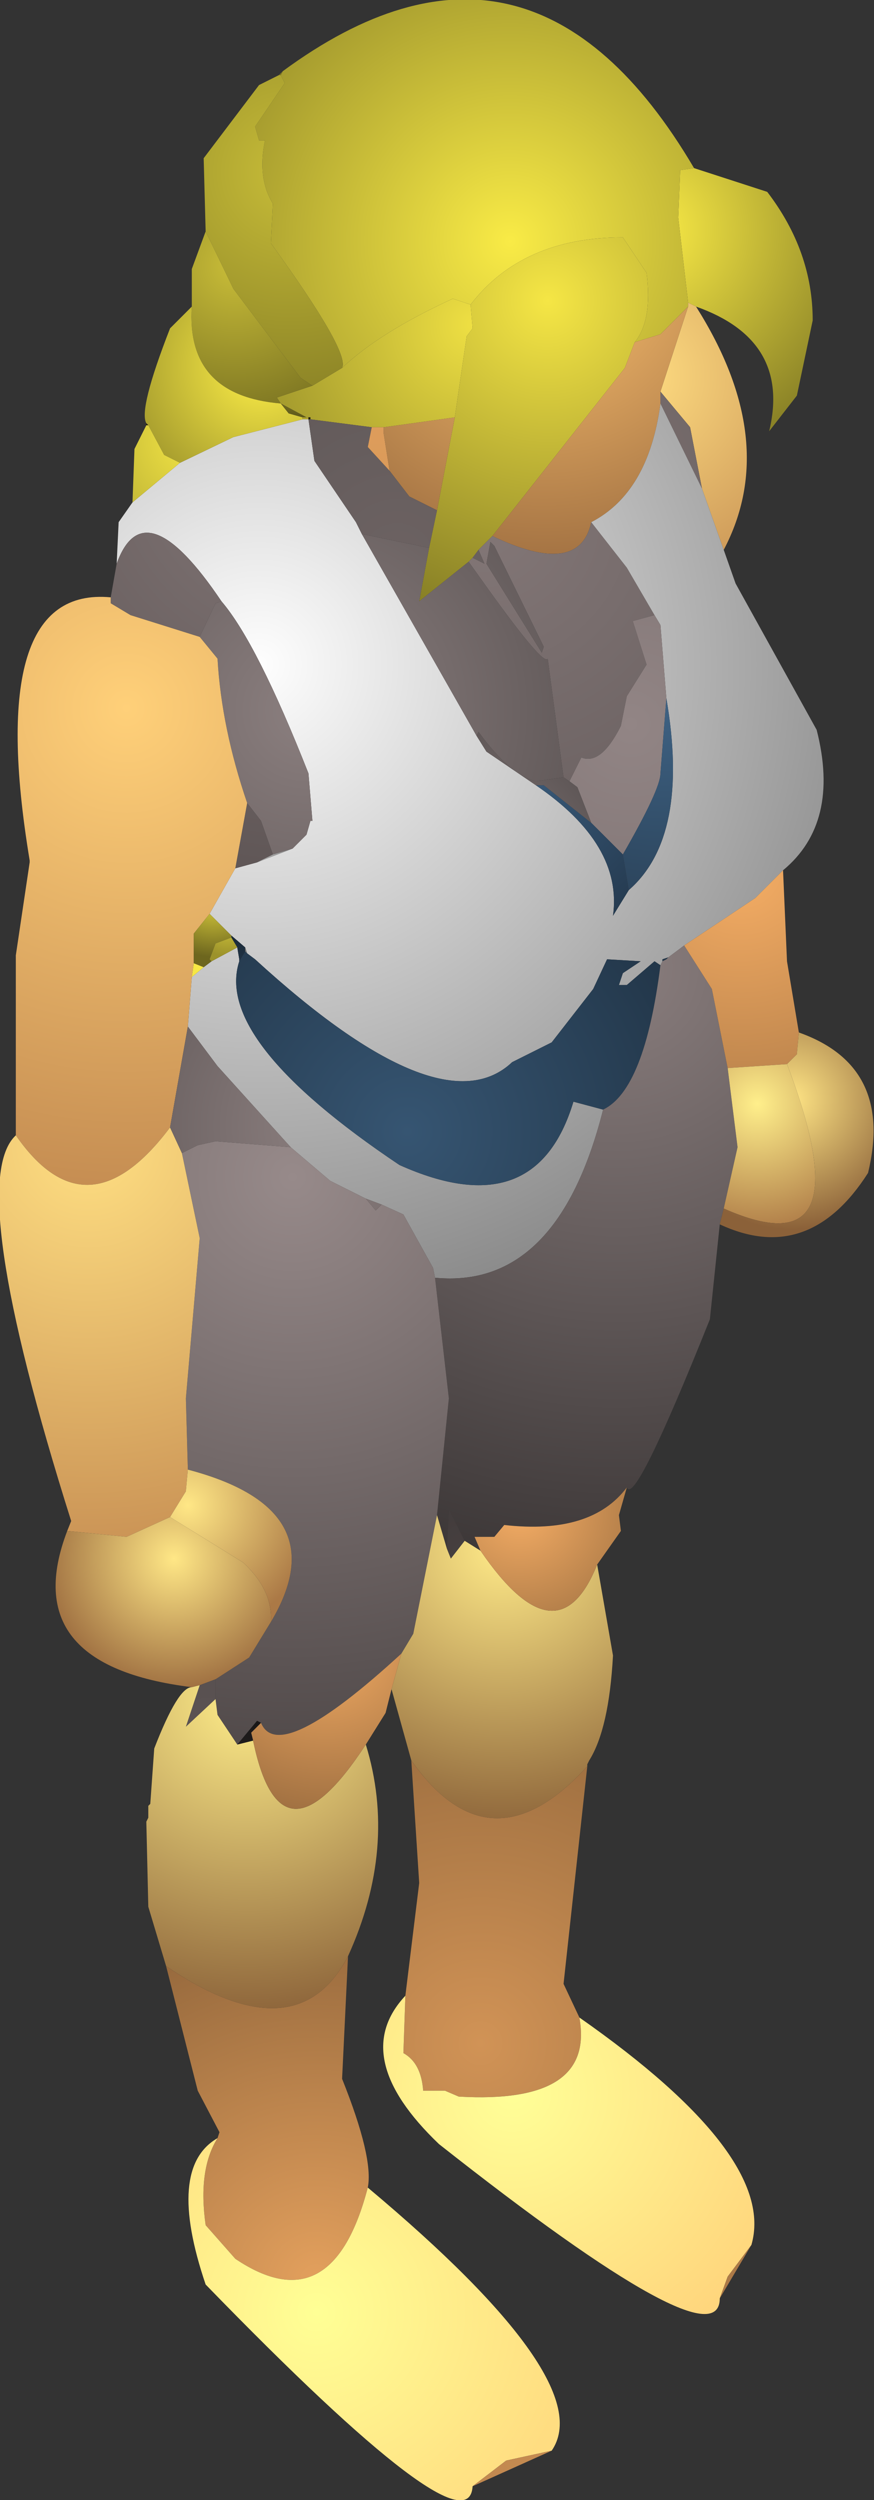 <?xml version="1.0" encoding="UTF-8" standalone="no"?>
<svg xmlns:ffdec="https://www.free-decompiler.com/flash" xmlns:xlink="http://www.w3.org/1999/xlink" ffdec:objectType="shape" height="63.2px" width="22.1px" xmlns="http://www.w3.org/2000/svg">
  <rect width="100%" height="100%" fill="#333333" stroke="none"/>
  <g transform="matrix(1.0, 0.0, 0.0, 1.0, 10.5, 55.45)">
    <path d="M6.9 -47.8 L6.65 -49.95 6.7 -51.15 7.05 -51.2 8.9 -50.6 Q10.05 -49.1 10.05 -47.35 L9.65 -45.45 8.95 -44.55 Q9.5 -46.85 7.1 -47.7 L6.9 -47.8" fill="url(#gradient0)" fill-rule="evenodd" stroke="none"/>
    <path d="M7.05 -51.2 L6.7 -51.15 6.65 -49.95 6.9 -47.8 6.9 -47.7 6.2 -47.0 5.55 -46.8 Q6.0 -47.35 5.85 -48.55 L5.25 -49.45 Q2.7 -49.45 1.4 -47.75 L0.95 -47.9 Q-0.9 -47.05 -1.85 -46.15 -1.65 -46.55 -3.65 -49.3 L-3.6 -50.3 Q-4.0 -50.95 -3.8 -51.9 L-3.95 -51.9 -4.05 -52.25 -3.3 -53.35 -3.4 -53.55 -3.35 -53.65 Q2.9 -58.25 7.05 -51.2" fill="url(#gradient1)" fill-rule="evenodd" stroke="none"/>
    <path d="M1.4 -47.75 Q2.7 -49.45 5.25 -49.45 L5.85 -48.55 Q6.0 -47.35 5.55 -46.8 L5.3 -46.15 1.95 -41.9 1.6 -41.55 1.45 -41.35 1.35 -41.25 0.1 -40.25 0.35 -41.6 0.55 -42.55 1.0 -44.9 1.3 -46.95 1.45 -47.15 1.4 -47.75" fill="url(#gradient2)" fill-rule="evenodd" stroke="none"/>
    <path d="M6.9 -47.8 L7.1 -47.7 Q9.25 -44.3 7.8 -41.55 L7.25 -43.1 6.95 -44.65 6.2 -45.55 6.9 -47.7 6.9 -47.8" fill="url(#gradient3)" fill-rule="evenodd" stroke="none"/>
    <path d="M5.55 -46.8 L6.2 -47.0 6.9 -47.7 6.2 -45.55 6.2 -45.25 Q5.9 -43.0 4.45 -42.25 4.15 -40.85 1.95 -41.9 L5.3 -46.15 5.55 -46.8 M0.55 -42.55 L-0.15 -42.9 -0.65 -43.55 -0.8 -44.5 -0.8 -44.65 1.0 -44.9 0.55 -42.55" fill="url(#gradient4)" fill-rule="evenodd" stroke="none"/>
    <path d="M6.2 -45.25 L6.2 -45.55 6.95 -44.65 7.25 -43.1 6.2 -45.25 M1.95 -41.9 Q4.15 -40.85 4.45 -42.25 L5.35 -41.1 6.05 -39.9 5.5 -39.75 5.85 -38.65 5.35 -37.85 5.2 -37.1 Q4.7 -36.1 4.2 -36.3 L3.9 -35.7 3.75 -35.8 3.35 -38.8 Q3.25 -38.6 1.85 -40.55 L1.35 -41.25 1.45 -41.35 1.75 -41.2 1.6 -41.55 1.95 -41.9 M1.9 -41.75 L1.8 -41.2 3.2 -38.95 3.25 -39.1 2.0 -41.65 1.9 -41.75" fill="url(#gradient5)" fill-rule="evenodd" stroke="none"/>
    <path d="M-1.85 -46.15 Q-0.9 -47.05 0.95 -47.9 L1.4 -47.75 1.45 -47.15 1.3 -46.95 1.0 -44.9 -0.8 -44.65 -1.1 -44.65 -2.65 -44.85 -2.65 -44.9 -2.7 -44.9 -2.75 -44.9 -3.4 -45.25 -3.5 -45.4 -2.6 -45.7 -1.85 -46.15" fill="url(#gradient6)" fill-rule="evenodd" stroke="none"/>
    <path d="M6.2 -45.25 L7.25 -43.1 7.8 -41.55 8.1 -40.7 10.15 -37.0 Q10.75 -34.65 9.3 -33.45 L8.6 -32.75 6.8 -31.55 6.4 -31.25 6.25 -31.2 6.25 -31.15 6.2 -31.05 6.05 -31.15 5.35 -30.55 5.15 -30.55 5.25 -30.85 5.7 -31.15 4.85 -31.2 4.5 -30.45 3.45 -29.1 2.45 -28.6 Q0.65 -26.9 -4.05 -31.2 L-4.25 -31.35 -4.3 -31.5 -4.65 -31.8 -5.2 -32.35 -4.55 -33.5 -4.0 -33.65 -3.1 -34.0 -2.75 -34.35 -2.65 -34.7 -2.6 -34.7 -2.7 -35.9 Q-4.0 -39.2 -4.9 -40.25 -6.85 -43.15 -7.55 -41.2 L-7.5 -42.25 -7.15 -42.75 -5.95 -43.75 -4.6 -44.4 -2.85 -44.85 -2.7 -44.85 -2.55 -43.8 -1.5 -42.25 -1.35 -41.95 1.55 -36.85 1.8 -36.45 3.05 -35.6 Q5.25 -34.1 5.0 -32.3 L5.4 -32.95 Q6.95 -34.3 6.35 -37.8 L6.2 -39.65 6.05 -39.9 5.35 -41.1 4.45 -42.25 Q5.9 -43.0 6.2 -45.25 M-4.45 -31.15 Q-5.1 -29.15 -0.4 -26.0 3.05 -24.45 4.0 -27.6 L4.75 -27.4 Q3.6 -22.85 0.5 -23.15 L0.45 -23.4 -0.3 -24.75 -0.85 -25.0 -1.25 -25.15 -2.15 -25.6 -3.15 -26.45 -5.0 -28.5 -5.75 -29.5 -5.65 -30.75 -5.35 -31.0 -5.15 -31.15 -4.5 -31.5 -4.45 -31.2 -4.45 -31.15" fill="url(#gradient7)" fill-rule="evenodd" stroke="none"/>
    <path d="M0.35 -41.6 L0.1 -40.25 1.35 -41.25 1.85 -40.55 Q3.25 -38.6 3.35 -38.8 L3.75 -35.8 3.05 -35.7 Q2.4 -35.85 1.6 -36.95 L1.55 -36.85 -1.35 -41.95 0.35 -41.6 M1.45 -41.35 L1.6 -41.55 1.75 -41.2 1.45 -41.35 M1.9 -41.75 L2.0 -41.65 3.25 -39.1 3.2 -38.95 1.8 -41.2 1.9 -41.75 M-5.45 -39.35 L-5.05 -40.2 -4.9 -40.25 Q-4.0 -39.2 -2.7 -35.9 L-2.6 -34.7 -2.65 -34.7 -2.75 -34.35 -3.1 -34.0 -3.6 -33.85 -3.9 -34.7 -4.25 -35.15 Q-4.9 -37.05 -5.0 -38.8 L-5.45 -39.35" fill="url(#gradient8)" fill-rule="evenodd" stroke="none"/>
    <path d="M0.35 -41.6 L-1.35 -41.95 -1.5 -42.25 -2.55 -43.8 -2.7 -44.85 -2.65 -44.85 -1.1 -44.65 -1.2 -44.15 -0.65 -43.55 -0.15 -42.9 0.55 -42.55 0.35 -41.6" fill="url(#gradient9)" fill-rule="evenodd" stroke="none"/>
    <path d="M3.9 -35.7 L4.2 -36.3 Q4.7 -36.1 5.2 -37.1 L5.35 -37.85 5.85 -38.65 5.5 -39.75 6.05 -39.9 6.2 -39.65 6.35 -37.8 6.2 -35.9 Q6.2 -35.5 5.25 -33.85 L4.45 -34.65 4.1 -35.55 3.9 -35.7" fill="url(#gradient10)" fill-rule="evenodd" stroke="none"/>
    <path d="M6.35 -37.8 Q6.95 -34.3 5.4 -32.95 L5.25 -33.85 Q6.2 -35.5 6.2 -35.9 L6.35 -37.8" fill="url(#gradient11)" fill-rule="evenodd" stroke="none"/>
    <path d="M5.4 -32.95 L5.0 -32.3 Q5.25 -34.1 3.05 -35.6 L3.25 -35.6 4.45 -34.65 5.25 -33.85 5.4 -32.95" fill="url(#gradient12)" fill-rule="evenodd" stroke="none"/>
    <path d="M-4.25 -31.35 L-4.05 -31.2 Q0.65 -26.9 2.45 -28.6 L3.45 -29.1 4.5 -30.45 4.85 -31.2 5.7 -31.15 5.25 -30.85 5.15 -30.55 5.35 -30.55 6.05 -31.15 6.2 -31.05 Q5.8 -27.9 4.75 -27.4 L4.0 -27.6 Q3.05 -24.45 -0.4 -26.0 -5.1 -29.15 -4.45 -31.15 L-4.3 -31.4 -4.25 -31.35 M6.25 -31.15 L6.25 -31.2 6.4 -31.25 6.35 -31.2 6.25 -31.15" fill="url(#gradient13)" fill-rule="evenodd" stroke="none"/>
    <path d="M6.2 -31.05 L6.25 -31.15 6.35 -31.2 6.4 -31.25 6.8 -31.55 7.5 -30.45 7.9 -28.45 8.15 -26.45 7.8 -24.9 7.7 -24.5 7.45 -22.1 Q5.55 -17.35 5.35 -17.85 4.45 -16.65 2.25 -16.9 L2.0 -16.6 1.5 -16.6 1.65 -16.25 1.25 -16.5 0.85 -17.3 0.8 -16.3 0.55 -17.15 0.85 -20.1 0.5 -23.15 Q3.6 -22.85 4.75 -27.4 5.8 -27.9 6.2 -31.05" fill="url(#gradient14)" fill-rule="evenodd" stroke="none"/>
    <path d="M6.8 -31.55 L8.6 -32.75 9.3 -33.45 9.4 -31.15 9.7 -29.35 9.65 -28.8 9.4 -28.55 7.9 -28.45 7.5 -30.45 6.8 -31.55" fill="url(#gradient15)" fill-rule="evenodd" stroke="none"/>
    <path d="M1.55 -36.85 L1.6 -36.95 Q2.4 -35.85 3.05 -35.7 L3.75 -35.8 3.9 -35.7 4.1 -35.55 4.45 -34.65 3.25 -35.6 3.05 -35.6 1.8 -36.45 1.55 -36.85" fill="url(#gradient16)" fill-rule="evenodd" stroke="none"/>
    <path d="M7.8 -24.9 L8.15 -26.45 7.9 -28.45 9.4 -28.55 Q11.4 -23.3 7.8 -24.9" fill="url(#gradient17)" fill-rule="evenodd" stroke="none"/>
    <path d="M9.7 -29.35 Q12.1 -28.5 11.45 -25.8 9.95 -23.45 7.7 -24.5 L7.8 -24.9 Q11.4 -23.3 9.4 -28.55 L9.65 -28.8 9.7 -29.35" fill="url(#gradient18)" fill-rule="evenodd" stroke="none"/>
    <path d="M-3.15 -26.45 L-2.15 -25.6 -1.25 -25.15 -1.0 -24.85 -0.85 -25.0 -0.3 -24.75 0.45 -23.4 0.5 -23.15 0.85 -20.1 0.55 -17.15 -0.05 -14.15 -0.35 -13.65 Q-3.45 -10.8 -3.9 -11.9 L-4.0 -11.95 -4.5 -11.35 -5.0 -12.1 -5.05 -12.5 -5.05 -13.0 -4.2 -13.55 -3.65 -14.45 Q-1.95 -17.3 -5.75 -18.3 L-5.8 -20.1 -5.45 -24.15 -5.9 -26.3 -5.5 -26.5 -5.05 -26.6 -3.15 -26.45" fill="url(#gradient19)" fill-rule="evenodd" stroke="none"/>
    <path d="M0.8 -16.3 L0.85 -17.3 1.25 -16.5 0.9 -16.05 0.8 -16.3" fill="url(#gradient20)" fill-rule="evenodd" stroke="none"/>
    <path d="M4.6 -15.9 L5.0 -13.6 Q4.9 -11.75 4.4 -10.95 L4.35 -10.85 4.35 -10.8 Q1.9 -8.1 -0.1 -10.95 L-0.6 -12.75 -0.35 -13.65 -0.05 -14.15 0.55 -17.15 0.8 -16.3 0.9 -16.05 1.25 -16.5 1.65 -16.25 Q3.6 -13.4 4.6 -15.9" fill="url(#gradient21)" fill-rule="evenodd" stroke="none"/>
    <path d="M5.35 -17.85 L5.15 -17.15 5.2 -16.75 4.6 -15.9 Q3.6 -13.4 1.65 -16.25 L1.5 -16.6 2.0 -16.6 2.25 -16.9 Q4.45 -16.65 5.35 -17.85" fill="url(#gradient22)" fill-rule="evenodd" stroke="none"/>
    <path d="M4.35 -10.8 L3.75 -5.3 4.15 -4.45 Q4.55 -2.25 1.1 -2.45 L0.75 -2.6 0.2 -2.6 Q0.15 -3.3 -0.3 -3.55 L-0.25 -5.0 0.1 -7.85 -0.1 -10.95 Q1.9 -8.1 4.35 -10.8" fill="url(#gradient23)" fill-rule="evenodd" stroke="none"/>
    <path d="M4.15 -4.45 Q9.15 -0.95 8.5 1.3 L7.9 2.1 7.7 2.65 Q7.7 4.35 0.6 -1.25 -1.7 -3.45 -0.25 -5.0 L-0.3 -3.55 Q0.15 -3.3 0.2 -2.6 L0.75 -2.6 1.1 -2.45 Q4.55 -2.25 4.15 -4.45" fill="url(#gradient24)" fill-rule="evenodd" stroke="none"/>
    <path d="M-3.4 -53.55 L-3.3 -53.35 -4.05 -52.25 -3.95 -51.9 -3.8 -51.9 Q-4.0 -50.95 -3.6 -50.3 L-3.65 -49.3 Q-1.65 -46.55 -1.85 -46.15 L-2.6 -45.7 -2.9 -45.9 -4.6 -48.15 -5.3 -49.6 -5.35 -51.45 -3.95 -53.3 -3.45 -53.55 -3.4 -53.55" fill="url(#gradient25)" fill-rule="evenodd" stroke="none"/>
    <path d="M-3.35 -53.65 L-3.4 -53.55 -3.45 -53.55 -3.35 -53.65" fill="url(#gradient26)" fill-rule="evenodd" stroke="none"/>
    <path d="M-5.65 -47.7 L-5.65 -48.65 -5.3 -49.6 -4.6 -48.15 -2.9 -45.9 -2.6 -45.7 -3.5 -45.4 -3.4 -45.25 Q-5.8 -45.45 -5.65 -47.7" fill="url(#gradient27)" fill-rule="evenodd" stroke="none"/>
    <path d="M-6.8 -44.75 Q-7.0 -45.1 -6.2 -47.15 L-5.65 -47.7 Q-5.8 -45.45 -3.4 -45.25 L-3.2 -45.0 -2.85 -44.9 -2.85 -44.85 -4.6 -44.4 -5.95 -43.75 -6.35 -43.95 -6.75 -44.7 -6.8 -44.75" fill="url(#gradient28)" fill-rule="evenodd" stroke="none"/>
    <path d="M-2.85 -44.9 L-3.2 -45.0 -3.4 -45.25 -2.75 -44.9 -2.85 -44.9" fill="url(#gradient29)" fill-rule="evenodd" stroke="none"/>
    <path d="M-2.75 -44.9 L-2.7 -44.9 -2.7 -44.85 -2.85 -44.85 -2.85 -44.9 -2.75 -44.9" fill="url(#gradient30)" fill-rule="evenodd" stroke="none"/>
    <path d="M-2.65 -44.85 L-2.7 -44.85 -2.7 -44.9 -2.65 -44.9 -2.65 -44.85" fill="url(#gradient31)" fill-rule="evenodd" stroke="none"/>
    <path d="M-0.65 -43.55 L-1.2 -44.15 -1.1 -44.65 -0.8 -44.65 -0.8 -44.5 -0.65 -43.55" fill="url(#gradient32)" fill-rule="evenodd" stroke="none"/>
    <path d="M-7.15 -42.75 L-7.1 -44.1 -6.8 -44.7 -6.75 -44.7 -6.35 -43.95 -5.95 -43.75 -7.15 -42.75" fill="url(#gradient33)" fill-rule="evenodd" stroke="none"/>
    <path d="M-6.8 -44.7 L-6.8 -44.75 -6.75 -44.7 -6.8 -44.7" fill="url(#gradient34)" fill-rule="evenodd" stroke="none"/>
    <path d="M-7.7 -40.35 L-7.55 -41.2 Q-6.85 -43.15 -4.9 -40.25 L-5.05 -40.2 -5.45 -39.35 -7.2 -39.9 -7.7 -40.2 -7.7 -40.35 M-4.25 -35.15 L-3.9 -34.7 -3.6 -33.85 -4.0 -33.65 -4.55 -33.5 -4.25 -35.15" fill="url(#gradient35)" fill-rule="evenodd" stroke="none"/>
    <path d="M-10.1 -26.75 L-10.1 -31.3 -9.75 -33.65 -9.75 -33.7 Q-10.9 -40.65 -7.7 -40.35 L-7.7 -40.2 -7.2 -39.9 -5.45 -39.35 -5.0 -38.8 Q-4.9 -37.05 -4.25 -35.15 L-4.55 -33.5 -5.2 -32.35 -5.6 -31.85 -5.6 -31.1 -5.65 -30.75 -5.75 -29.5 -6.2 -26.95 Q-8.3 -24.15 -10.1 -26.75" fill="url(#gradient36)" fill-rule="evenodd" stroke="none"/>
    <path d="M-3.6 -33.85 L-3.1 -34.0 -4.0 -33.65 -3.6 -33.85" fill="url(#gradient37)" fill-rule="evenodd" stroke="none"/>
    <path d="M-4.45 -31.15 L-4.45 -31.2 -4.5 -31.5 -4.65 -31.75 -4.65 -31.8 -4.3 -31.5 -4.3 -31.4 -4.45 -31.15" fill="url(#gradient38)" fill-rule="evenodd" stroke="none"/>
    <path d="M-5.15 -31.15 L-5.35 -31.0 -5.6 -31.1 -5.6 -31.85 -5.2 -32.35 -4.65 -31.8 -4.65 -31.75 -5.05 -31.6 -5.2 -31.2 -5.15 -31.15" fill="url(#gradient39)" fill-rule="evenodd" stroke="none"/>
    <path d="M-4.3 -31.5 L-4.25 -31.35 -4.3 -31.4 -4.3 -31.5" fill="url(#gradient40)" fill-rule="evenodd" stroke="none"/>
    <path d="M-4.5 -31.5 L-5.15 -31.15 -5.2 -31.2 -5.05 -31.6 -4.65 -31.75 -4.5 -31.5" fill="url(#gradient41)" fill-rule="evenodd" stroke="none"/>
    <path d="M-9.75 -33.65 L-9.75 -33.7 -9.75 -33.65" fill="url(#gradient42)" fill-rule="evenodd" stroke="none"/>
    <path d="M-5.35 -31.0 L-5.65 -30.75 -5.6 -31.1 -5.35 -31.0" fill="url(#gradient43)" fill-rule="evenodd" stroke="none"/>
    <path d="M-8.8 -16.75 L-8.7 -17.0 Q-11.4 -25.55 -10.1 -26.75 -8.3 -24.15 -6.2 -26.95 L-5.9 -26.3 -5.45 -24.15 -5.8 -20.1 -5.75 -18.3 -5.8 -17.75 -6.2 -17.1 -7.3 -16.6 -8.8 -16.75" fill="url(#gradient44)" fill-rule="evenodd" stroke="none"/>
    <path d="M-5.75 -29.5 L-5.0 -28.5 -3.15 -26.45 -5.05 -26.6 -5.5 -26.5 -5.9 -26.3 -6.2 -26.95 -5.75 -29.5 M-1.25 -25.15 L-0.85 -25.0 -1.0 -24.85 -1.25 -25.15" fill="url(#gradient45)" fill-rule="evenodd" stroke="none"/>
    <path d="M-5.65 -12.8 Q-10.1 -13.35 -8.8 -16.75 L-7.3 -16.6 -6.2 -17.1 -4.35 -15.95 Q-3.6 -15.25 -3.65 -14.45 L-4.2 -13.55 -5.05 -13.0 -5.45 -12.85 -5.65 -12.8" fill="url(#gradient46)" fill-rule="evenodd" stroke="none"/>
    <path d="M-5.75 -18.3 Q-1.95 -17.3 -3.65 -14.45 -3.6 -15.25 -4.35 -15.95 L-6.2 -17.1 -5.8 -17.75 -5.75 -18.3" fill="url(#gradient47)" fill-rule="evenodd" stroke="none"/>
    <path d="M-5.05 -13.0 L-5.05 -12.5 -5.8 -11.8 -5.45 -12.85 -5.05 -13.0" fill="url(#gradient48)" fill-rule="evenodd" stroke="none"/>
    <path d="M-1.25 -11.35 Q-0.45 -8.75 -1.7 -6.0 -3.0 -3.5 -6.3 -5.75 L-6.75 -7.25 -6.8 -9.4 -6.75 -9.5 -6.75 -9.8 -6.7 -9.85 -6.6 -11.25 Q-6.0 -12.8 -5.65 -12.8 L-5.45 -12.85 -5.8 -11.8 -5.05 -12.5 -5.0 -12.1 -4.5 -11.35 -4.1 -11.45 Q-3.4 -8.05 -1.25 -11.35" fill="url(#gradient49)" fill-rule="evenodd" stroke="none"/>
    <path d="M-0.6 -12.75 L-0.75 -12.15 -1.25 -11.35 Q-3.4 -8.05 -4.1 -11.45 L-4.15 -11.65 -3.9 -11.9 Q-3.45 -10.8 -0.35 -13.65 L-0.6 -12.75" fill="url(#gradient50)" fill-rule="evenodd" stroke="none"/>
    <path d="M-4.5 -11.35 L-4.0 -11.95 -3.9 -11.9 -4.15 -11.65 -4.1 -11.45 -4.5 -11.35" fill="url(#gradient51)" fill-rule="evenodd" stroke="none"/>
    <path d="M-1.7 -6.0 L-1.85 -2.9 Q-1.05 -0.9 -1.2 -0.15 -2.1 3.3 -4.55 1.65 L-5.3 0.8 Q-5.5 -0.6 -5.0 -1.4 L-4.95 -1.55 -5.5 -2.6 -6.3 -5.75 Q-3.0 -3.5 -1.7 -6.0" fill="url(#gradient52)" fill-rule="evenodd" stroke="none"/>
    <path d="M-1.2 -0.15 Q4.65 4.75 3.45 6.5 L2.3 6.75 1.45 7.4 Q1.35 9.15 -5.3 2.3 -6.3 -0.65 -5.0 -1.4 -5.5 -0.6 -5.3 0.8 L-4.55 1.65 Q-2.1 3.3 -1.2 -0.15" fill="url(#gradient53)" fill-rule="evenodd" stroke="none"/>
    <path d="M3.45 6.5 L1.45 7.4 2.3 6.75 3.45 6.5" fill="url(#gradient54)" fill-rule="evenodd" stroke="none"/>
    <path d="M8.5 1.3 L7.7 2.65 7.9 2.1 8.5 1.3" fill="url(#gradient55)" fill-rule="evenodd" stroke="none"/>
  </g>
  <defs>
    <radialGradient cx="0" cy="0" gradientTransform="matrix(0.007, 0.0, 0.0, 0.007, 5.95, -49.65)" gradientUnits="userSpaceOnUse" id="gradient0" r="819.2" spreadMethod="pad">
      <stop offset="0.0" stop-color="#fbec46"/>
      <stop offset="1.0" stop-color="#8b8327"/>
    </radialGradient>
    <radialGradient cx="0" cy="0" gradientTransform="matrix(0.009, 0.0, 0.0, 0.009, 2.4, -49.35)" gradientUnits="userSpaceOnUse" id="gradient1" r="819.2" spreadMethod="pad">
      <stop offset="0.0" stop-color="#f9eb46"/>
      <stop offset="1.0" stop-color="#a49a2e"/>
    </radialGradient>
    <radialGradient cx="0" cy="0" gradientTransform="matrix(0.01, 0.0, 0.0, 0.01, 3.35, -47.85)" gradientUnits="userSpaceOnUse" id="gradient2" r="819.2" spreadMethod="pad">
      <stop offset="0.0" stop-color="#f5e645"/>
      <stop offset="1.0" stop-color="#888026"/>
    </radialGradient>
    <radialGradient cx="0" cy="0" gradientTransform="matrix(0.008, 0.0, 0.0, 0.008, 5.6, -45.95)" gradientUnits="userSpaceOnUse" id="gradient3" r="819.2" spreadMethod="pad">
      <stop offset="0.0" stop-color="#ffdd81"/>
      <stop offset="1.0" stop-color="#c0874e"/>
    </radialGradient>
    <radialGradient cx="0" cy="0" gradientTransform="matrix(0.009, 0.0, 0.0, 0.009, 3.25, -48.7)" gradientUnits="userSpaceOnUse" id="gradient4" r="819.2" spreadMethod="pad">
      <stop offset="0.0" stop-color="#ffc371"/>
      <stop offset="1.0" stop-color="#a47343"/>
    </radialGradient>
    <radialGradient cx="0" cy="0" gradientTransform="matrix(0.009, 0.0, 0.0, 0.009, 1.75, -42.35)" gradientUnits="userSpaceOnUse" id="gradient5" r="819.2" spreadMethod="pad">
      <stop offset="0.0" stop-color="#837777"/>
      <stop offset="1.0" stop-color="#6e6464"/>
    </radialGradient>
    <radialGradient cx="0" cy="0" gradientTransform="matrix(0.007, 0.0, 0.0, 0.007, 1.5, -47.25)" gradientUnits="userSpaceOnUse" id="gradient6" r="819.2" spreadMethod="pad">
      <stop offset="0.0" stop-color="#efe043"/>
      <stop offset="1.0" stop-color="#9f962c"/>
    </radialGradient>
    <radialGradient cx="0" cy="0" gradientTransform="matrix(0.02, 0.0, 0.0, 0.02, -3.95, -38.65)" gradientUnits="userSpaceOnUse" id="gradient7" r="819.2" spreadMethod="pad">
      <stop offset="0.0" stop-color="#fefefe"/>
      <stop offset="1.0" stop-color="#8c8c8c"/>
    </radialGradient>
    <radialGradient cx="0" cy="0" gradientTransform="matrix(0.009, 0.0, 0.0, 0.009, -2.75, -37.5)" gradientUnits="userSpaceOnUse" id="gradient8" r="819.2" spreadMethod="pad">
      <stop offset="0.0" stop-color="#8b7f7f"/>
      <stop offset="1.0" stop-color="#605858"/>
    </radialGradient>
    <radialGradient cx="0" cy="0" gradientTransform="matrix(0.006, 0.0, 0.0, 0.006, -0.45, -41.3)" gradientUnits="userSpaceOnUse" id="gradient9" r="819.2" spreadMethod="pad">
      <stop offset="0.0" stop-color="#6c6262"/>
      <stop offset="1.0" stop-color="#625a5a"/>
    </radialGradient>
    <radialGradient cx="0" cy="0" gradientTransform="matrix(0.018, 0.0, 0.0, 0.018, 5.45, -37.15)" gradientUnits="userSpaceOnUse" id="gradient10" r="819.2" spreadMethod="pad">
      <stop offset="0.0" stop-color="#928585"/>
      <stop offset="1.0" stop-color="#625959"/>
    </radialGradient>
    <radialGradient cx="0" cy="0" gradientTransform="matrix(0.006, 0.0, 0.0, 0.006, 6.25, -37.9)" gradientUnits="userSpaceOnUse" id="gradient11" r="819.2" spreadMethod="pad">
      <stop offset="0.0" stop-color="#3f6385"/>
      <stop offset="1.0" stop-color="#2d465e"/>
    </radialGradient>
    <radialGradient cx="0" cy="0" gradientTransform="matrix(0.005, 0.0, 0.0, 0.005, 3.0, -35.65)" gradientUnits="userSpaceOnUse" id="gradient12" r="819.2" spreadMethod="pad">
      <stop offset="0.0" stop-color="#385877"/>
      <stop offset="1.0" stop-color="#24394e"/>
    </radialGradient>
    <radialGradient cx="0" cy="0" gradientTransform="matrix(0.011, 0.0, 0.0, 0.011, -0.2, -26.85)" gradientUnits="userSpaceOnUse" id="gradient13" r="819.2" spreadMethod="pad">
      <stop offset="0.0" stop-color="#365572"/>
      <stop offset="1.0" stop-color="#1f3142"/>
    </radialGradient>
    <radialGradient cx="0" cy="0" gradientTransform="matrix(0.019, 0.0, 0.0, 0.019, 5.1, -31.0)" gradientUnits="userSpaceOnUse" id="gradient14" r="819.2" spreadMethod="pad">
      <stop offset="0.0" stop-color="#8a7e7e"/>
      <stop offset="1.0" stop-color="#3b3636"/>
    </radialGradient>
    <radialGradient cx="0" cy="0" gradientTransform="matrix(0.008, 0.0, 0.0, 0.008, 8.25, -33.5)" gradientUnits="userSpaceOnUse" id="gradient15" r="819.2" spreadMethod="pad">
      <stop offset="0.0" stop-color="#f6ae65"/>
      <stop offset="1.0" stop-color="#b27d48"/>
    </radialGradient>
    <radialGradient cx="0" cy="0" gradientTransform="matrix(0.005, 0.0, 0.0, 0.005, 0.9, -33.05)" gradientUnits="userSpaceOnUse" id="gradient16" r="819.2" spreadMethod="pad">
      <stop offset="0.0" stop-color="#8e8181"/>
      <stop offset="1.0" stop-color="#5f5757"/>
    </radialGradient>
    <radialGradient cx="0" cy="0" gradientTransform="matrix(0.004, 0.0, 0.0, 0.004, 8.65, -27.55)" gradientUnits="userSpaceOnUse" id="gradient17" r="819.2" spreadMethod="pad">
      <stop offset="0.0" stop-color="#ffef8b"/>
      <stop offset="1.0" stop-color="#ae7b47"/>
    </radialGradient>
    <radialGradient cx="0" cy="0" gradientTransform="matrix(0.004, 0.0, 0.0, 0.004, 9.5, -27.65)" gradientUnits="userSpaceOnUse" id="gradient18" r="819.2" spreadMethod="pad">
      <stop offset="0.0" stop-color="#ffe585"/>
      <stop offset="1.0" stop-color="#8b6139"/>
    </radialGradient>
    <radialGradient cx="0" cy="0" gradientTransform="matrix(0.018, 0.0, 0.0, 0.018, -3.1, -25.7)" gradientUnits="userSpaceOnUse" id="gradient19" r="819.2" spreadMethod="pad">
      <stop offset="0.0" stop-color="#978a8a"/>
      <stop offset="1.0" stop-color="#504949"/>
    </radialGradient>
    <radialGradient cx="0" cy="0" gradientTransform="matrix(0.002, 0.0, 0.0, 0.002, 1.45, -15.95)" gradientUnits="userSpaceOnUse" id="gradient20" r="819.2" spreadMethod="pad">
      <stop offset="0.0" stop-color="#474040"/>
      <stop offset="1.0" stop-color="#423c3c"/>
    </radialGradient>
    <radialGradient cx="0" cy="0" gradientTransform="matrix(0.009, 0.0, 0.0, 0.009, 2.2, -16.35)" gradientUnits="userSpaceOnUse" id="gradient21" r="819.2" spreadMethod="pad">
      <stop offset="0.0" stop-color="#ffea88"/>
      <stop offset="1.0" stop-color="#8a6138"/>
    </radialGradient>
    <radialGradient cx="0" cy="0" gradientTransform="matrix(0.005, 0.0, 0.0, 0.005, 2.65, -17.3)" gradientUnits="userSpaceOnUse" id="gradient22" r="819.2" spreadMethod="pad">
      <stop offset="0.0" stop-color="#f5ad65"/>
      <stop offset="1.0" stop-color="#966a3d"/>
    </radialGradient>
    <radialGradient cx="0" cy="0" gradientTransform="matrix(0.009, 0.0, 0.0, 0.009, 1.65, -3.8)" gradientUnits="userSpaceOnUse" id="gradient23" r="819.2" spreadMethod="pad">
      <stop offset="0.0" stop-color="#d19356"/>
      <stop offset="1.0" stop-color="#a27242"/>
    </radialGradient>
    <radialGradient cx="0" cy="0" gradientTransform="matrix(0.009, 0.0, 0.0, 0.009, 2.45, -2.55)" gradientUnits="userSpaceOnUse" id="gradient24" r="819.2" spreadMethod="pad">
      <stop offset="0.0" stop-color="#ffff97"/>
      <stop offset="1.0" stop-color="#ffd67d"/>
    </radialGradient>
    <radialGradient cx="0" cy="0" gradientTransform="matrix(0.007, 0.0, 0.0, 0.007, -3.15, -51.1)" gradientUnits="userSpaceOnUse" id="gradient25" r="819.2" spreadMethod="pad">
      <stop offset="0.0" stop-color="#c7bc38"/>
      <stop offset="1.0" stop-color="#8b8326"/>
    </radialGradient>
    <radialGradient cx="0" cy="0" gradientTransform="matrix(0.006, 0.0, 0.0, 0.006, -3.7, -53.4)" gradientUnits="userSpaceOnUse" id="gradient26" r="819.2" spreadMethod="pad">
      <stop offset="0.0" stop-color="#827b24"/>
      <stop offset="1.0" stop-color="#423e12"/>
    </radialGradient>
    <radialGradient cx="0" cy="0" gradientTransform="matrix(0.005, 0.0, 0.0, 0.005, -4.55, -48.75)" gradientUnits="userSpaceOnUse" id="gradient27" r="819.2" spreadMethod="pad">
      <stop offset="0.0" stop-color="#c9bd38"/>
      <stop offset="1.0" stop-color="#787121"/>
    </radialGradient>
    <radialGradient cx="0" cy="0" gradientTransform="matrix(0.004, 0.0, 0.0, 0.004, -3.9, -46.2)" gradientUnits="userSpaceOnUse" id="gradient28" r="819.2" spreadMethod="pad">
      <stop offset="0.0" stop-color="#fff047"/>
      <stop offset="1.0" stop-color="#aaa02f"/>
    </radialGradient>
    <radialGradient cx="0" cy="0" gradientTransform="matrix(0.001, 0.0, 0.0, 0.001, -3.05, -45.7)" gradientUnits="userSpaceOnUse" id="gradient29" r="819.2" spreadMethod="pad">
      <stop offset="0.0" stop-color="#938a29"/>
      <stop offset="1.0" stop-color="#5c571a"/>
    </radialGradient>
    <radialGradient cx="0" cy="0" gradientTransform="matrix(0.002, 0.0, 0.0, 0.002, -3.3, -45.5)" gradientUnits="userSpaceOnUse" id="gradient30" r="819.2" spreadMethod="pad">
      <stop offset="0.0" stop-color="#b1a631"/>
      <stop offset="1.0" stop-color="#aca230"/>
    </radialGradient>
    <radialGradient cx="0" cy="0" gradientTransform="matrix(0.001, 0.0, 0.0, 0.001, -2.6, -44.95)" gradientUnits="userSpaceOnUse" id="gradient31" r="819.2" spreadMethod="pad">
      <stop offset="0.0" stop-color="#222009"/>
      <stop offset="1.0" stop-color="#222009"/>
    </radialGradient>
    <radialGradient cx="0" cy="0" gradientTransform="matrix(0.003, 0.0, 0.0, 0.003, -0.9, -46.15)" gradientUnits="userSpaceOnUse" id="gradient32" r="819.2" spreadMethod="pad">
      <stop offset="0.0" stop-color="#e29f5d"/>
      <stop offset="1.0" stop-color="#db9b5a"/>
    </radialGradient>
    <radialGradient cx="0" cy="0" gradientTransform="matrix(0.004, 0.0, 0.0, 0.004, -5.4, -44.45)" gradientUnits="userSpaceOnUse" id="gradient33" r="819.2" spreadMethod="pad">
      <stop offset="0.0" stop-color="#f9ea46"/>
      <stop offset="1.0" stop-color="#b5ab33"/>
    </radialGradient>
    <radialGradient cx="0" cy="0" gradientTransform="matrix(0.002, 0.0, 0.0, 0.002, -6.45, -46.45)" gradientUnits="userSpaceOnUse" id="gradient34" r="819.2" spreadMethod="pad">
      <stop offset="0.0" stop-color="#222009"/>
      <stop offset="1.0" stop-color="#222009"/>
    </radialGradient>
    <radialGradient cx="0" cy="0" gradientTransform="matrix(0.013, 0.0, 0.0, 0.013, -2.75, -43.9)" gradientUnits="userSpaceOnUse" id="gradient35" r="819.2" spreadMethod="pad">
      <stop offset="0.0" stop-color="#847878"/>
      <stop offset="1.0" stop-color="#5f5656"/>
    </radialGradient>
    <radialGradient cx="0" cy="0" gradientTransform="matrix(0.016, 0.0, 0.0, 0.016, -7.3, -37.55)" gradientUnits="userSpaceOnUse" id="gradient36" r="819.2" spreadMethod="pad">
      <stop offset="0.0" stop-color="#ffd079"/>
      <stop offset="1.0" stop-color="#c1884f"/>
    </radialGradient>
    <radialGradient cx="0" cy="0" gradientTransform="matrix(0.002, 0.0, 0.0, 0.002, -4.2, -33.7)" gradientUnits="userSpaceOnUse" id="gradient37" r="819.2" spreadMethod="pad">
      <stop offset="0.0" stop-color="#bababa"/>
      <stop offset="1.0" stop-color="#767676"/>
    </radialGradient>
    <radialGradient cx="0" cy="0" gradientTransform="matrix(0.002, 0.0, 0.0, 0.002, -4.55, -30.7)" gradientUnits="userSpaceOnUse" id="gradient38" r="819.2" spreadMethod="pad">
      <stop offset="0.0" stop-color="#253a4f"/>
      <stop offset="1.0" stop-color="#15212c"/>
    </radialGradient>
    <radialGradient cx="0" cy="0" gradientTransform="matrix(0.002, 0.0, 0.0, 0.002, -5.1, -32.9)" gradientUnits="userSpaceOnUse" id="gradient39" r="819.2" spreadMethod="pad">
      <stop offset="0.0" stop-color="#ecde42"/>
      <stop offset="1.0" stop-color="#6d661e"/>
    </radialGradient>
    <radialGradient cx="0" cy="0" gradientTransform="matrix(0.016, 0.0, 0.0, 0.016, -4.4, -31.7)" gradientUnits="userSpaceOnUse" id="gradient40" r="819.2" spreadMethod="pad">
      <stop offset="0.0" stop-color="#7e7e7e"/>
      <stop offset="1.0" stop-color="#202020"/>
    </radialGradient>
    <radialGradient cx="0" cy="0" gradientTransform="matrix(0.001, 0.0, 0.0, 0.001, -4.75, -32.1)" gradientUnits="userSpaceOnUse" id="gradient41" r="819.2" spreadMethod="pad">
      <stop offset="0.0" stop-color="#cfc33a"/>
      <stop offset="1.0" stop-color="#9c922b"/>
    </radialGradient>
    <radialGradient cx="0" cy="0" gradientTransform="matrix(0.01, 0.0, 0.0, 0.01, -9.75, -34.15)" gradientUnits="userSpaceOnUse" id="gradient42" r="819.2" spreadMethod="pad">
      <stop offset="0.0" stop-color="#9e7041"/>
      <stop offset="1.0" stop-color="#261b10"/>
    </radialGradient>
    <radialGradient cx="0" cy="0" gradientTransform="matrix(0.002, 0.0, 0.0, 0.002, -4.8, -31.3)" gradientUnits="userSpaceOnUse" id="gradient43" r="819.2" spreadMethod="pad">
      <stop offset="0.0" stop-color="#fdee47"/>
      <stop offset="1.0" stop-color="#f0e143"/>
    </radialGradient>
    <radialGradient cx="0" cy="0" gradientTransform="matrix(0.014, 0.0, 0.0, 0.014, -8.25, -26.55)" gradientUnits="userSpaceOnUse" id="gradient44" r="819.2" spreadMethod="pad">
      <stop offset="0.0" stop-color="#ffdf82"/>
      <stop offset="1.0" stop-color="#c48a50"/>
    </radialGradient>
    <radialGradient cx="0" cy="0" gradientTransform="matrix(0.007, 0.0, 0.0, 0.007, -2.0, -27.0)" gradientUnits="userSpaceOnUse" id="gradient45" r="819.2" spreadMethod="pad">
      <stop offset="0.0" stop-color="#8e8181"/>
      <stop offset="1.0" stop-color="#665d5d"/>
    </radialGradient>
    <radialGradient cx="0" cy="0" gradientTransform="matrix(0.004, 0.0, 0.0, 0.004, -6.1, -16.05)" gradientUnits="userSpaceOnUse" id="gradient46" r="819.2" spreadMethod="pad">
      <stop offset="0.0" stop-color="#ffe786"/>
      <stop offset="1.0" stop-color="#a07142"/>
    </radialGradient>
    <radialGradient cx="0" cy="0" gradientTransform="matrix(0.004, 0.0, 0.0, 0.004, -5.75, -17.4)" gradientUnits="userSpaceOnUse" id="gradient47" r="819.2" spreadMethod="pad">
      <stop offset="0.0" stop-color="#ffe786"/>
      <stop offset="1.0" stop-color="#ab7946"/>
    </radialGradient>
    <radialGradient cx="0" cy="0" gradientTransform="matrix(0.003, 0.0, 0.0, 0.003, -5.2, -11.3)" gradientUnits="userSpaceOnUse" id="gradient48" r="819.2" spreadMethod="pad">
      <stop offset="0.0" stop-color="#5a5252"/>
      <stop offset="1.0" stop-color="#595151"/>
    </radialGradient>
    <radialGradient cx="0" cy="0" gradientTransform="matrix(0.01, 0.0, 0.0, 0.01, -4.25, -12.55)" gradientUnits="userSpaceOnUse" id="gradient49" r="819.2" spreadMethod="pad">
      <stop offset="0.0" stop-color="#ffee8a"/>
      <stop offset="1.0" stop-color="#8b6239"/>
    </radialGradient>
    <radialGradient cx="0" cy="0" gradientTransform="matrix(0.006, 0.0, 0.0, 0.006, -2.25, -13.95)" gradientUnits="userSpaceOnUse" id="gradient50" r="819.2" spreadMethod="pad">
      <stop offset="0.0" stop-color="#f4ac64"/>
      <stop offset="1.0" stop-color="#96693d"/>
    </radialGradient>
    <radialGradient cx="0" cy="0" gradientTransform="matrix(0.003, 0.0, 0.0, 0.003, -4.95, -10.9)" gradientUnits="userSpaceOnUse" id="gradient51" r="819.2" spreadMethod="pad">
      <stop offset="0.0" stop-color="#242121"/>
      <stop offset="1.0" stop-color="#121010"/>
    </radialGradient>
    <radialGradient cx="0" cy="0" gradientTransform="matrix(0.011, 0.0, 0.0, 0.011, -2.5, 2.2)" gradientUnits="userSpaceOnUse" id="gradient52" r="819.2" spreadMethod="pad">
      <stop offset="0.0" stop-color="#e3a05d"/>
      <stop offset="1.0" stop-color="#96693d"/>
    </radialGradient>
    <radialGradient cx="0" cy="0" gradientTransform="matrix(0.008, 0.0, 0.0, 0.008, -2.5, 3.0)" gradientUnits="userSpaceOnUse" id="gradient53" r="819.2" spreadMethod="pad">
      <stop offset="0.0" stop-color="#ffff95"/>
      <stop offset="1.0" stop-color="#ffdd81"/>
    </radialGradient>
    <radialGradient cx="0" cy="0" gradientTransform="matrix(0.003, 0.0, 0.0, 0.003, 3.4, 6.35)" gradientUnits="userSpaceOnUse" id="gradient54" r="819.2" spreadMethod="pad">
      <stop offset="0.0" stop-color="#c58b51"/>
      <stop offset="1.0" stop-color="#c1884f"/>
    </radialGradient>
    <radialGradient cx="0" cy="0" gradientTransform="matrix(0.003, 0.0, 0.0, 0.003, 8.5, 1.1)" gradientUnits="userSpaceOnUse" id="gradient55" r="819.2" spreadMethod="pad">
      <stop offset="0.0" stop-color="#ad7a47"/>
      <stop offset="1.0" stop-color="#ab7846"/>
    </radialGradient>
  </defs>
</svg>
